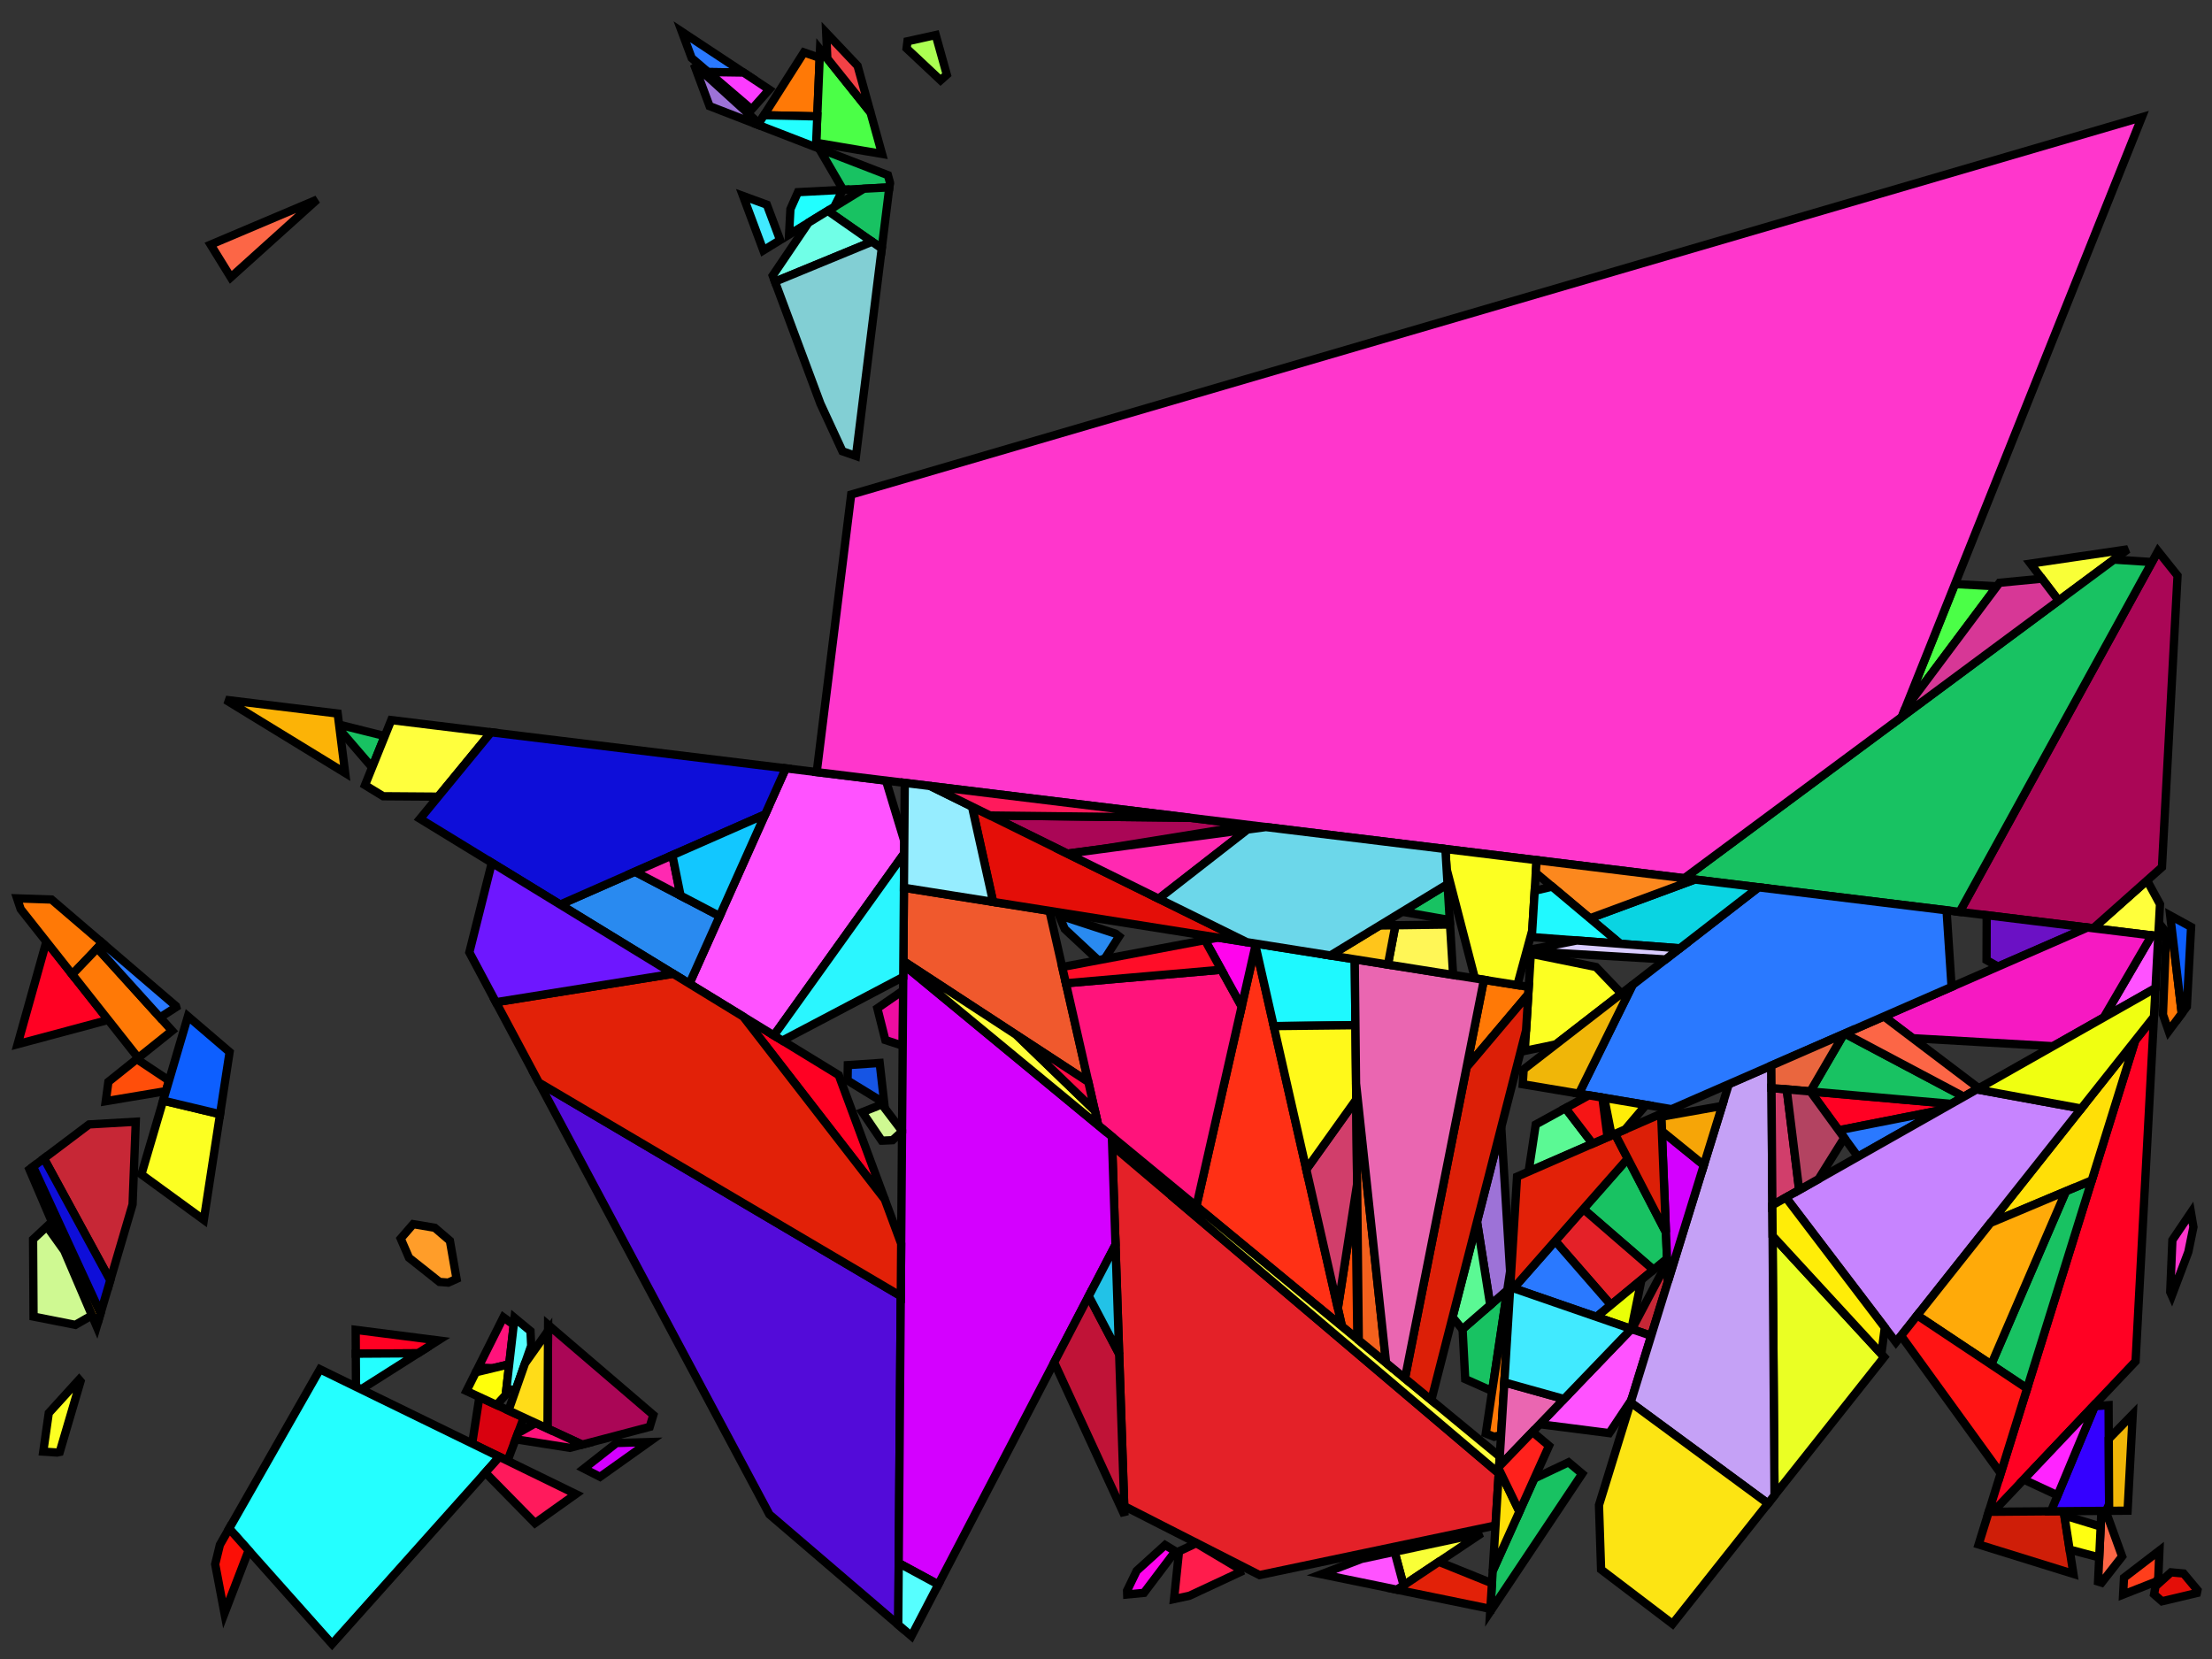 <?xml version="1.0" encoding="iso-8859-1" standalone="no"?>
<!DOCTYPE svg PUBLIC "-//W3C//DTD SVG 1.0//EN" "http://www.w3.org/TR/2001/REC-SVG-20010904/DTD/svg10.dtd">
<svg xmlns="http://www.w3.org/2000/svg" width="800" height="600">
<rect width="100%" height="100%" fill="#333333" stroke="none"/>
<path style="fill:rgb(0, 0, 0);fill-opacity:0.0;fill-rule:evenodd;stroke:rgb(0, 0, 0);stroke-width:0.0;" d="M 0, 600 L 800, 600 L 800, 0 L 0, 0 z "/>
<path style="fill:rgb(83, 11, 217);fill-opacity:1.0;fill-rule:evenodd;stroke:rgb(0, 0, 0);stroke-width:3.0;" d="M 325.777, 468.743 L 324.858, 587.616 L 278.269, 547.709 L 194.881, 391.521 z "/>
<path style="fill:rgb(255, 255, 59);fill-opacity:1.0;fill-rule:evenodd;stroke:rgb(0, 0, 0);stroke-width:3.0;" d="M 781.188, 327.012 L 780.57, 338.592 L 757.074, 335.718 L 776.517, 318.422 z "/>
<path style="fill:rgb(170, 6, 86);fill-opacity:1.0;fill-rule:evenodd;stroke:rgb(0, 0, 0);stroke-width:3.0;" d="M 236.287, 511.749 L 234.979, 516.044 L 210.536, 522.461 L 198.005, 516.653 L 198.231, 479.152 z "/>
<path style="fill:rgb(170, 6, 86);fill-opacity:1.0;fill-rule:evenodd;stroke:rgb(0, 0, 0);stroke-width:3.0;" d="M 430.342, 295.755 L 452.164, 298.424 L 399.208, 306.973 L 386.034, 308.738 L 358.045, 294.932 z "/>
<path style="fill:rgb(170, 6, 86);fill-opacity:1.0;fill-rule:evenodd;stroke:rgb(0, 0, 0);stroke-width:3.0;" d="M 787.536, 208.189 L 781.903, 313.631 L 757.074, 335.718 L 708.724, 329.804 L 780.469, 199.339 z "/>
<path style="fill:rgb(255, 1, 35);fill-opacity:1.0;fill-rule:evenodd;stroke:rgb(0, 0, 0);stroke-width:3.0;" d="M 303.339, 388.824 L 319.993, 433.776 L 268.812, 367.69 z "/>
<path style="fill:rgb(255, 1, 35);fill-opacity:1.0;fill-rule:evenodd;stroke:rgb(0, 0, 0);stroke-width:3.0;" d="M 39.141, 368.866 L 6.372, 377.647 L 16.765, 340.546 z "/>
<path style="fill:rgb(255, 1, 35);fill-opacity:1.0;fill-rule:evenodd;stroke:rgb(0, 0, 0);stroke-width:3.0;" d="M 705.687, 399.231 L 701.541, 401.58 L 665.003, 408.79 L 654.766, 394.739 z "/>
<path style="fill:rgb(255, 1, 35);fill-opacity:1.0;fill-rule:evenodd;stroke:rgb(0, 0, 0);stroke-width:3.0;" d="M 158.493, 484.778 L 151.158, 489.432 L 128.68, 489.578 L 128.632, 480.961 z "/>
<path style="fill:rgb(255, 1, 35);fill-opacity:1.0;fill-rule:evenodd;stroke:rgb(0, 0, 0);stroke-width:3.0;" d="M 772.357, 492.344 L 720.841, 546.749 L 719.264, 546.762 L 772.236, 376.287 L 779.013, 367.741 z "/>
<path style="fill:rgb(255, 78, 10);fill-opacity:1.0;fill-rule:evenodd;stroke:rgb(0, 0, 0);stroke-width:3.0;" d="M 490.905, 484.304 L 485.345, 479.717 L 483.854, 473.152 L 490.224, 432.01 z "/>
<path style="fill:rgb(255, 78, 10);fill-opacity:1.0;fill-rule:evenodd;stroke:rgb(0, 0, 0);stroke-width:3.0;" d="M 61.131, 390.8 L 60.008, 394.617 L 38.243, 398.268 L 39.198, 391.256 L 49.459, 383.028 z "/>
<path style="fill:rgb(249, 255, 55);fill-opacity:1.0;fill-rule:evenodd;stroke:rgb(0, 0, 0);stroke-width:3.0;" d="M 507.628, 573.364 L 504.375, 561.244 L 535.86, 554.502 z "/>
<path style="fill:rgb(249, 255, 55);fill-opacity:1.0;fill-rule:evenodd;stroke:rgb(0, 0, 0);stroke-width:3.0;" d="M 744.541, 217.222 L 734.36, 203.841 L 769.563, 198.667 z "/>
<path style="fill:rgb(217, 1, 15);fill-opacity:1.0;fill-rule:evenodd;stroke:rgb(0, 0, 0);stroke-width:3.0;" d="M 189.44, 512.684 L 183.563, 528.312 L 170.766, 522.069 L 173.385, 505.243 z "/>
<path style="fill:rgb(24, 194, 98);fill-opacity:1.0;fill-rule:evenodd;stroke:rgb(0, 0, 0);stroke-width:3.0;" d="M 778.3, 203.284 L 708.724, 329.804 L 609.142, 317.624 L 764.547, 202.387 z "/>
<path style="fill:rgb(24, 194, 98);fill-opacity:1.0;fill-rule:evenodd;stroke:rgb(0, 0, 0);stroke-width:3.0;" d="M 321.129, 63.352 L 321.861, 65.989 L 321.639, 67.772 L 304.927, 68.647 L 296.507, 54.199 L 296.977, 54.002 z "/>
<path style="fill:rgb(24, 194, 98);fill-opacity:1.0;fill-rule:evenodd;stroke:rgb(0, 0, 0);stroke-width:3.0;" d="M 318.895, 89.868 L 299.379, 76.247 L 312.397, 68.256 L 321.639, 67.772 z "/>
<path style="fill:rgb(24, 194, 98);fill-opacity:1.0;fill-rule:evenodd;stroke:rgb(0, 0, 0);stroke-width:3.0;" d="M 524.32, 332.754 L 507.136, 329.737 L 523.522, 319.755 z "/>
<path style="fill:rgb(24, 194, 98);fill-opacity:1.0;fill-rule:evenodd;stroke:rgb(0, 0, 0);stroke-width:3.0;" d="M 733.125, 502.157 L 720.145, 493.518 L 747.185, 430.81 L 756.513, 426.886 z "/>
<path style="fill:rgb(24, 194, 98);fill-opacity:1.0;fill-rule:evenodd;stroke:rgb(0, 0, 0);stroke-width:3.0;" d="M 139.173, 266.197 L 134.59, 277.55 L 122.861, 263.909 L 122.631, 262.074 z "/>
<path style="fill:rgb(24, 194, 98);fill-opacity:1.0;fill-rule:evenodd;stroke:rgb(0, 0, 0);stroke-width:3.0;" d="M 572.219, 533.001 L 538.951, 582.86 L 539.86, 568.137 L 554.909, 534.71 L 567.291, 528.852 z "/>
<path style="fill:rgb(24, 194, 98);fill-opacity:1.0;fill-rule:evenodd;stroke:rgb(0, 0, 0);stroke-width:3.0;" d="M 602.516, 445.685 L 602.902, 455.194 L 598.01, 459.238 L 572.629, 437.264 L 588.698, 419.021 z "/>
<path style="fill:rgb(24, 194, 98);fill-opacity:1.0;fill-rule:evenodd;stroke:rgb(0, 0, 0);stroke-width:3.0;" d="M 710.267, 396.636 L 705.687, 399.231 L 654.731, 394.736 L 666.858, 373.933 L 667.191, 373.788 z "/>
<path style="fill:rgb(24, 194, 98);fill-opacity:1.0;fill-rule:evenodd;stroke:rgb(0, 0, 0);stroke-width:3.0;" d="M 540.041, 500.537 L 539.389, 502.973 L 529.912, 498.757 L 528.963, 480.67 L 545.122, 466.622 z "/>
<path style="fill:rgb(199, 39, 54);fill-opacity:1.0;fill-rule:evenodd;stroke:rgb(0, 0, 0);stroke-width:3.0;" d="M 603.238, 463.461 L 597.178, 483.109 L 590.189, 480.695 L 602.956, 456.514 z "/>
<path style="fill:rgb(199, 39, 54);fill-opacity:1.0;fill-rule:evenodd;stroke:rgb(0, 0, 0);stroke-width:3.0;" d="M 47.948, 435.605 L 39.872, 463.055 L 15.883, 418.973 L 32.209, 406.661 L 49.099, 405.685 z "/>
<path style="fill:rgb(255, 48, 21);fill-opacity:1.0;fill-rule:evenodd;stroke:rgb(0, 0, 0);stroke-width:3.0;" d="M 485.345, 479.717 L 432.683, 436.269 L 454.058, 341.981 z "/>
<path style="fill:rgb(234, 255, 36);fill-opacity:1.0;fill-rule:evenodd;stroke:rgb(0, 0, 0);stroke-width:3.0;" d="M 681.436, 490.792 L 641.775, 540.809 L 641.079, 446.981 z "/>
<path style="fill:rgb(207, 30, 8);fill-opacity:1.0;fill-rule:evenodd;stroke:rgb(0, 0, 0);stroke-width:3.0;" d="M 749.875, 569.222 L 715.592, 558.58 L 719.264, 546.762 L 746.363, 546.543 z "/>
<path style="fill:rgb(255, 121, 6);fill-opacity:1.0;fill-rule:evenodd;stroke:rgb(0, 0, 0);stroke-width:3.0;" d="M 18.654, 325.332 L 37.001, 341.047 L 26.134, 352.403 L 7.478, 328.792 L 6.178, 324.906 z "/>
<path style="fill:rgb(255, 121, 6);fill-opacity:1.0;fill-rule:evenodd;stroke:rgb(0, 0, 0);stroke-width:3.0;" d="M 62.24, 372.78 L 49.993, 382.6 L 26.134, 352.403 L 35.205, 342.924 z "/>
<path style="fill:rgb(255, 121, 6);fill-opacity:1.0;fill-rule:evenodd;stroke:rgb(0, 0, 0);stroke-width:3.0;" d="M 552.896, 356.936 L 552.733, 359.583 L 530.403, 386.01 L 536.672, 354.361 z "/>
<path style="fill:rgb(255, 121, 6);fill-opacity:1.0;fill-rule:evenodd;stroke:rgb(0, 0, 0);stroke-width:3.0;" d="M 296.449, 20.918 L 295.573, 42.108 L 276.296, 41.674 L 290.746, 18.95 z "/>
<path style="fill:rgb(255, 121, 6);fill-opacity:1.0;fill-rule:evenodd;stroke:rgb(0, 0, 0);stroke-width:3.0;" d="M 785.992, 340.538 L 789.06, 366.543 L 784.338, 372.911 L 782.263, 366.945 L 783.457, 337.27 z "/>
<path style="fill:rgb(255, 121, 6);fill-opacity:1.0;fill-rule:evenodd;stroke:rgb(0, 0, 0);stroke-width:3.0;" d="M 542.895, 518.971 L 540.397, 519.632 L 537.36, 518.429 L 546.829, 455.232 z "/>
<path style="fill:rgb(107, 17, 197);fill-opacity:1.0;fill-rule:evenodd;stroke:rgb(0, 0, 0);stroke-width:3.0;" d="M 754.959, 335.459 L 722.602, 349.59 L 718.465, 347.232 L 718.508, 331.001 z "/>
<path style="fill:rgb(30, 249, 255);fill-opacity:1.0;fill-rule:evenodd;stroke:rgb(0, 0, 0);stroke-width:3.0;" d="M 489.957, 346.946 L 490.21, 370.781 L 460.674, 371.104 L 453.886, 341.221 z "/>
<path style="fill:rgb(75, 255, 71);fill-opacity:1.0;fill-rule:evenodd;stroke:rgb(0, 0, 0);stroke-width:3.0;" d="M 722.185, 212.052 L 688.896, 256.58 L 707.046, 211.231 z "/>
<path style="fill:rgb(75, 255, 71);fill-opacity:1.0;fill-rule:evenodd;stroke:rgb(0, 0, 0);stroke-width:3.0;" d="M 314.831, 40.658 L 318.995, 55.663 L 295.18, 51.629 L 296.575, 17.867 z "/>
<path style="fill:rgb(240, 89, 45);fill-opacity:1.0;fill-rule:evenodd;stroke:rgb(0, 0, 0);stroke-width:3.0;" d="M 379.544, 329.422 L 393.613, 391.308 L 326.714, 347.583 L 326.919, 321.07 z "/>
<path style="fill:rgb(252, 179, 6);fill-opacity:1.0;fill-rule:evenodd;stroke:rgb(0, 0, 0);stroke-width:3.0;" d="M 122.126, 258.057 L 124.829, 279.556 L 81.61, 253.102 z "/>
<path style="fill:rgb(255, 82, 255);fill-opacity:1.0;fill-rule:evenodd;stroke:rgb(0, 0, 0);stroke-width:3.0;" d="M 597.178, 483.109 L 590.019, 506.324 L 582.024, 518.307 L 556.887, 515.082 L 590.005, 480.631 z "/>
<path style="fill:rgb(255, 82, 255);fill-opacity:1.0;fill-rule:evenodd;stroke:rgb(0, 0, 0);stroke-width:3.0;" d="M 507.628, 573.364 L 505.263, 574.943 L 477.914, 569.331 L 492.42, 563.803 L 504.375, 561.244 z "/>
<path style="fill:rgb(255, 82, 255);fill-opacity:1.0;fill-rule:evenodd;stroke:rgb(0, 0, 0);stroke-width:3.0;" d="M 320.433, 282.312 L 327.049, 304.165 L 327.015, 308.669 L 279.887, 374.469 L 249.334, 355.767 L 284.185, 277.879 z "/>
<path style="fill:rgb(255, 82, 255);fill-opacity:1.0;fill-rule:evenodd;stroke:rgb(0, 0, 0);stroke-width:3.0;" d="M 780.57, 338.592 L 779.567, 357.375 L 760.852, 367.978 L 778.185, 338.3 z "/>
<path style="fill:rgb(246, 25, 194);fill-opacity:1.0;fill-rule:evenodd;stroke:rgb(0, 0, 0);stroke-width:3.0;" d="M 778.185, 338.3 L 760.852, 367.978 L 742.487, 378.382 L 691.761, 375.482 L 681.357, 367.602 L 754.959, 335.459 z "/>
<path style="fill:rgb(197, 161, 246);fill-opacity:1.0;fill-rule:evenodd;stroke:rgb(0, 0, 0);stroke-width:3.0;" d="M 641.775, 540.809 L 639.425, 543.772 L 589.744, 507.214 L 625.243, 392.107 L 640.623, 385.391 z "/>
<path style="fill:rgb(228, 33, 40);fill-opacity:1.0;fill-rule:evenodd;stroke:rgb(0, 0, 0);stroke-width:3.0;" d="M 598.01, 459.238 L 582.623, 471.955 L 562.455, 448.813 L 572.629, 437.264 z "/>
<path style="fill:rgb(228, 33, 40);fill-opacity:1.0;fill-rule:evenodd;stroke:rgb(0, 0, 0);stroke-width:3.0;" d="M 542.039, 532.842 L 540.874, 551.709 L 455.524, 569.647 L 406.601, 544.718 L 402.234, 414.29 z "/>
<path style="fill:rgb(157, 114, 215);fill-opacity:1.0;fill-rule:evenodd;stroke:rgb(0, 0, 0);stroke-width:3.0;" d="M 274.447, 44.581 L 274.091, 45.142 L 256.63, 38.383 L 250.983, 23.224 z "/>
<path style="fill:rgb(157, 114, 215);fill-opacity:1.0;fill-rule:evenodd;stroke:rgb(0, 0, 0);stroke-width:3.0;" d="M 546.147, 459.786 L 545.122, 466.622 L 538.956, 471.982 L 534.186, 441.856 L 542.952, 407.648 z "/>
<path style="fill:rgb(255, 54, 204);fill-opacity:1.0;fill-rule:evenodd;stroke:rgb(0, 0, 0);stroke-width:3.0;" d="M 687.812, 259.288 L 609.142, 317.624 L 295.375, 279.247 L 307.842, 178.867 L 774.621, 42.393 z "/>
<path style="fill:rgb(255, 54, 204);fill-opacity:1.0;fill-rule:evenodd;stroke:rgb(0, 0, 0);stroke-width:3.0;" d="M 793.288, 443.773 L 791.443, 452.779 L 785.474, 468.587 L 784.89, 467.28 L 785.675, 448.483 L 792.393, 438.539 z "/>
<path style="fill:rgb(36, 255, 255);fill-opacity:1.0;fill-rule:evenodd;stroke:rgb(0, 0, 0);stroke-width:3.0;" d="M 295.573, 42.108 L 295.112, 53.28 L 274.091, 45.142 L 276.296, 41.674 z "/>
<path style="fill:rgb(36, 255, 255);fill-opacity:1.0;fill-rule:evenodd;stroke:rgb(0, 0, 0);stroke-width:3.0;" d="M 130.601, 502.474 L 128.748, 501.57 L 128.68, 489.578 L 151.158, 489.432 z "/>
<path style="fill:rgb(36, 255, 255);fill-opacity:1.0;fill-rule:evenodd;stroke:rgb(0, 0, 0);stroke-width:3.0;" d="M 180.625, 526.879 L 120.097, 594.588 L 82.88, 552.824 L 115.725, 495.216 z "/>
<path style="fill:rgb(237, 13, 161);fill-opacity:1.0;fill-rule:evenodd;stroke:rgb(0, 0, 0);stroke-width:3.0;" d="M 326.477, 378.203 L 320.197, 376.149 L 317.308, 364.658 L 326.632, 358.205 z "/>
<path style="fill:rgb(215, 55, 150);fill-opacity:1.0;fill-rule:evenodd;stroke:rgb(0, 0, 0);stroke-width:3.0;" d="M 744.541, 217.222 L 687.812, 259.288 L 688.896, 256.58 L 723.146, 210.766 L 738.499, 209.281 z "/>
<path style="fill:rgb(172, 255, 82);fill-opacity:1.0;fill-rule:evenodd;stroke:rgb(0, 0, 0);stroke-width:3.0;" d="M 342.429, 27.013 L 340.168, 29.021 L 327.884, 17.492 L 328.202, 14.931 L 338.426, 12.673 z "/>
<path style="fill:rgb(255, 255, 61);fill-opacity:1.0;fill-rule:evenodd;stroke:rgb(0, 0, 0);stroke-width:3.0;" d="M 177.602, 264.842 L 158.48, 288.119 L 138.58, 287.973 L 132.007, 283.95 L 141.503, 260.427 z "/>
<path style="fill:rgb(255, 255, 61);fill-opacity:1.0;fill-rule:evenodd;stroke:rgb(0, 0, 0);stroke-width:3.0;" d="M 542.412, 526.799 L 542.039, 532.842 L 425.307, 433.856 L 428.38, 432.718 z "/>
<path style="fill:rgb(41, 138, 240);fill-opacity:1.0;fill-rule:evenodd;stroke:rgb(0, 0, 0);stroke-width:3.0;" d="M 260.273, 331.32 L 249.334, 355.767 L 202.593, 327.156 L 229.638, 315.258 z "/>
<path style="fill:rgb(41, 138, 240);fill-opacity:1.0;fill-rule:evenodd;stroke:rgb(0, 0, 0);stroke-width:3.0;" d="M 403.454, 337.673 L 404.735, 338.656 L 399.483, 346.844 L 397.184, 347.277 L 385.073, 335.973 L 382.995, 330.994 z "/>
<path style="fill:rgb(252, 255, 34);fill-opacity:1.0;fill-rule:evenodd;stroke:rgb(0, 0, 0);stroke-width:3.0;" d="M 577.22, 349.731 L 586.423, 359.336 L 562.706, 377.712 L 551.469, 380.058 L 553.636, 344.94 z "/>
<path style="fill:rgb(252, 255, 34);fill-opacity:1.0;fill-rule:evenodd;stroke:rgb(0, 0, 0);stroke-width:3.0;" d="M 79.586, 402.961 L 73.71, 441.193 L 51.143, 424.748 L 58.999, 398.046 z "/>
<path style="fill:rgb(252, 255, 34);fill-opacity:1.0;fill-rule:evenodd;stroke:rgb(0, 0, 0);stroke-width:3.0;" d="M 555.726, 311.091 L 554.158, 336.488 L 548.761, 356.28 L 533.422, 353.845 L 523.185, 314.256 L 522.743, 307.057 z "/>
<path style="fill:rgb(252, 255, 34);fill-opacity:1.0;fill-rule:evenodd;stroke:rgb(0, 0, 0);stroke-width:3.0;" d="M 29.122, 499.589 L 21.615, 525.105 L 20.579, 525.324 L 15.645, 525.002 L 17.637, 511.035 L 28.602, 498.978 z "/>
<path style="fill:rgb(255, 157, 41);fill-opacity:1.0;fill-rule:evenodd;stroke:rgb(0, 0, 0);stroke-width:3.0;" d="M 157.241, 444.041 L 162.711, 448.726 L 165.125, 462.522 L 162.139, 463.871 L 158.936, 463.626 L 147.917, 454.875 L 144.916, 447.939 L 149.434, 442.725 z "/>
<path style="fill:rgb(255, 19, 123);fill-opacity:1.0;fill-rule:evenodd;stroke:rgb(0, 0, 0);stroke-width:3.0;" d="M 449.065, 364.004 L 432.683, 436.269 L 397.174, 406.972 L 385.497, 355.608 L 441.716, 350.718 z "/>
<path style="fill:rgb(255, 19, 123);fill-opacity:1.0;fill-rule:evenodd;stroke:rgb(0, 0, 0);stroke-width:3.0;" d="M 185.799, 479.126 L 184.16, 493.404 L 178.289, 494.817 L 172.951, 494.58 L 182.049, 476.419 z "/>
<path style="fill:rgb(255, 19, 123);fill-opacity:1.0;fill-rule:evenodd;stroke:rgb(0, 0, 0);stroke-width:3.0;" d="M 210.536, 522.461 L 206.082, 523.63 L 186.489, 520.532 L 187.326, 518.307 L 193.713, 514.664 z "/>
<path style="fill:rgb(212, 0, 255);fill-opacity:1.0;fill-rule:evenodd;stroke:rgb(0, 0, 0);stroke-width:3.0;" d="M 402.126, 411.058 L 403.436, 450.183 L 339.353, 573.065 L 325.03, 565.317 L 326.704, 348.832 z "/>
<path style="fill:rgb(212, 0, 255);fill-opacity:1.0;fill-rule:evenodd;stroke:rgb(0, 0, 0);stroke-width:3.0;" d="M 217.018, 534.116 L 211.174, 531.138 L 222.962, 521.881 L 234.684, 521.541 z "/>
<path style="fill:rgb(212, 0, 255);fill-opacity:1.0;fill-rule:evenodd;stroke:rgb(0, 0, 0);stroke-width:3.0;" d="M 616.213, 421.388 L 603.238, 463.461 L 601.029, 409.066 z "/>
<path style="fill:rgb(255, 28, 76);fill-opacity:1.0;fill-rule:evenodd;stroke:rgb(0, 0, 0);stroke-width:3.0;" d="M 447.839, 567.173 L 448.409, 568.614 L 430.139, 577.139 L 424.604, 578.324 L 426.412, 561.056 L 432.656, 558.13 z "/>
<path style="fill:rgb(255, 168, 19);fill-opacity:1.0;fill-rule:evenodd;stroke:rgb(0, 0, 0);stroke-width:3.0;" d="M 36.376, 474.936 L 34.964, 479.737 L 10.65, 422.919 L 11.952, 421.937 z "/>
<path style="fill:rgb(14, 14, 217);fill-opacity:1.0;fill-rule:evenodd;stroke:rgb(0, 0, 0);stroke-width:3.0;" d="M 284.185, 277.879 L 276.73, 294.541 L 202.593, 327.156 L 151.901, 296.127 L 177.602, 264.842 z "/>
<path style="fill:rgb(14, 14, 217);fill-opacity:1.0;fill-rule:evenodd;stroke:rgb(0, 0, 0);stroke-width:3.0;" d="M 39.872, 463.055 L 36.376, 474.936 L 11.952, 421.937 L 15.883, 418.973 z "/>
<path style="fill:rgb(255, 255, 57);fill-opacity:1.0;fill-rule:evenodd;stroke:rgb(0, 0, 0);stroke-width:3.0;" d="M 367.664, 374.348 L 395.973, 401.692 L 397.174, 406.972 L 326.704, 348.832 L 326.714, 347.583 z "/>
<path style="fill:rgb(255, 11, 72);fill-opacity:1.0;fill-rule:evenodd;stroke:rgb(0, 0, 0);stroke-width:3.0;" d="M 393.613, 391.308 L 395.973, 401.692 L 367.664, 374.348 z "/>
<path style="fill:rgb(91, 249, 148);fill-opacity:1.0;fill-rule:evenodd;stroke:rgb(0, 0, 0);stroke-width:3.0;" d="M 576, 413.612 L 552.848, 423.723 L 555.421, 406.686 L 566.176, 400.778 z "/>
<path style="fill:rgb(91, 249, 148);fill-opacity:1.0;fill-rule:evenodd;stroke:rgb(0, 0, 0);stroke-width:3.0;" d="M 538.956, 471.982 L 528.882, 480.74 L 525.339, 476.382 L 534.186, 441.856 z "/>
<path style="fill:rgb(255, 62, 27);fill-opacity:1.0;fill-rule:evenodd;stroke:rgb(0, 0, 0);stroke-width:3.0;" d="M 780.566, 570.79 L 779.807, 571.994 L 767.851, 576.692 L 768.177, 570.602 L 780.984, 560.779 z "/>
<path style="fill:rgb(252, 102, 70);fill-opacity:1.0;fill-rule:evenodd;stroke:rgb(0, 0, 0);stroke-width:3.0;" d="M 767.497, 562.902 L 760.08, 572.39 L 758.798, 571.992 L 760.006, 546.432 L 761.536, 546.42 z "/>
<path style="fill:rgb(252, 102, 70);fill-opacity:1.0;fill-rule:evenodd;stroke:rgb(0, 0, 0);stroke-width:3.0;" d="M 715.657, 393.582 L 710.267, 396.636 L 667.191, 373.788 L 681.357, 367.602 z "/>
<path style="fill:rgb(252, 102, 70);fill-opacity:1.0;fill-rule:evenodd;stroke:rgb(0, 0, 0);stroke-width:3.0;" d="M 83.467, 100.301 L 76.17, 88.477 L 114.691, 72.172 z "/>
<path style="fill:rgb(42, 121, 255);fill-opacity:1.0;fill-rule:evenodd;stroke:rgb(0, 0, 0);stroke-width:3.0;" d="M 63.64, 363.866 L 63.74, 364.211 L 57.894, 367.98 L 35.205, 342.924 L 37.001, 341.047 z "/>
<path style="fill:rgb(42, 121, 255);fill-opacity:1.0;fill-rule:evenodd;stroke:rgb(0, 0, 0);stroke-width:3.0;" d="M 671.96, 418.339 L 665.003, 408.79 L 701.541, 401.58 z "/>
<path style="fill:rgb(42, 121, 255);fill-opacity:1.0;fill-rule:evenodd;stroke:rgb(0, 0, 0);stroke-width:3.0;" d="M 703.995, 329.226 L 705.817, 356.92 L 604.536, 401.15 L 571.031, 395.534 L 590.458, 356.21 L 636.018, 320.911 z "/>
<path style="fill:rgb(42, 121, 255);fill-opacity:1.0;fill-rule:evenodd;stroke:rgb(0, 0, 0);stroke-width:3.0;" d="M 582.623, 471.955 L 577.395, 476.276 L 547.393, 465.912 L 562.455, 448.813 z "/>
<path style="fill:rgb(42, 121, 255);fill-opacity:1.0;fill-rule:evenodd;stroke:rgb(0, 0, 0);stroke-width:3.0;" d="M 268.911, 26.242 L 256.076, 26.06 L 250.152, 20.991 L 246.615, 11.499 z "/>
<path style="fill:rgb(226, 33, 8);fill-opacity:1.0;fill-rule:evenodd;stroke:rgb(0, 0, 0);stroke-width:3.0;" d="M 268.812, 367.69 L 319.993, 433.776 L 325.923, 449.783 L 325.777, 468.743 L 194.881, 391.521 L 179.364, 362.457 L 243.461, 352.172 z "/>
<path style="fill:rgb(226, 33, 8);fill-opacity:1.0;fill-rule:evenodd;stroke:rgb(0, 0, 0);stroke-width:3.0;" d="M 588.698, 419.021 L 547.393, 465.912 L 546.195, 465.498 L 548.661, 425.551 L 584.069, 410.088 z "/>
<path style="fill:rgb(226, 33, 8);fill-opacity:1.0;fill-rule:evenodd;stroke:rgb(0, 0, 0);stroke-width:3.0;" d="M 539.584, 572.608 L 539.013, 581.868 L 505.263, 574.943 L 520.369, 564.852 z "/>
<path style="fill:rgb(209, 62, 107);fill-opacity:1.0;fill-rule:evenodd;stroke:rgb(0, 0, 0);stroke-width:3.0;" d="M 646.193, 393.983 L 650.691, 430.388 L 640.997, 435.88 L 640.683, 393.497 z "/>
<path style="fill:rgb(209, 62, 107);fill-opacity:1.0;fill-rule:evenodd;stroke:rgb(0, 0, 0);stroke-width:3.0;" d="M 490.82, 428.16 L 483.854, 473.152 L 472.446, 422.929 L 490.496, 397.663 z "/>
<path style="fill:rgb(255, 249, 26);fill-opacity:1.0;fill-rule:evenodd;stroke:rgb(0, 0, 0);stroke-width:3.0;" d="M 490.496, 397.663 L 472.446, 422.929 L 460.674, 371.104 L 490.21, 370.781 z "/>
<path style="fill:rgb(255, 4, 237);fill-opacity:1.0;fill-rule:evenodd;stroke:rgb(0, 0, 0);stroke-width:3.0;" d="M 425.091, 561.033 L 413.732, 576.079 L 407.67, 576.654 L 407.624, 575.273 L 411.095, 568.101 L 421.373, 558.781 z "/>
<path style="fill:rgb(255, 4, 237);fill-opacity:1.0;fill-rule:evenodd;stroke:rgb(0, 0, 0);stroke-width:3.0;" d="M 453.886, 341.221 L 454.058, 341.981 L 449.065, 364.004 L 435.792, 340.008 L 440.571, 339.108 z "/>
<path style="fill:rgb(234, 102, 62);fill-opacity:1.0;fill-rule:evenodd;stroke:rgb(0, 0, 0);stroke-width:3.0;" d="M 654.731, 394.736 L 640.683, 393.497 L 640.623, 385.391 L 666.858, 373.933 z "/>
<path style="fill:rgb(252, 15, 6);fill-opacity:1.0;fill-rule:evenodd;stroke:rgb(0, 0, 0);stroke-width:3.0;" d="M 89.92, 560.724 L 81.191, 583.487 L 77.821, 565.722 L 79.528, 558.702 L 82.88, 552.824 z "/>
<path style="fill:rgb(255, 223, 7);fill-opacity:1.0;fill-rule:evenodd;stroke:rgb(0, 0, 0);stroke-width:3.0;" d="M 549.513, 546.695 L 539.86, 568.137 L 542.126, 531.431 z "/>
<path style="fill:rgb(255, 223, 7);fill-opacity:1.0;fill-rule:evenodd;stroke:rgb(0, 0, 0);stroke-width:3.0;" d="M 756.513, 426.886 L 719.901, 442.286 L 772.236, 376.287 z "/>
<path style="fill:rgb(246, 165, 7);fill-opacity:1.0;fill-rule:evenodd;stroke:rgb(0, 0, 0);stroke-width:3.0;" d="M 616.213, 421.388 L 601.029, 409.066 L 600.819, 403.888 L 622.817, 399.974 z "/>
<path style="fill:rgb(199, 132, 255);fill-opacity:1.0;fill-rule:evenodd;stroke:rgb(0, 0, 0);stroke-width:3.0;" d="M 752.709, 400.911 L 685.697, 485.419 L 645.898, 433.103 L 714.932, 393.993 z "/>
<path style="fill:rgb(240, 255, 17);fill-opacity:1.0;fill-rule:evenodd;stroke:rgb(0, 0, 0);stroke-width:3.0;" d="M 779.013, 367.741 L 752.709, 400.911 L 714.932, 393.993 L 779.567, 357.375 z "/>
<path style="fill:rgb(255, 255, 10);fill-opacity:1.0;fill-rule:evenodd;stroke:rgb(0, 0, 0);stroke-width:3.0;" d="M 182.889, 504.486 L 179.582, 508.114 L 168.698, 503.07 L 172.085, 496.309 L 184.16, 493.404 z "/>
<path style="fill:rgb(42, 246, 255);fill-opacity:1.0;fill-rule:evenodd;stroke:rgb(0, 0, 0);stroke-width:3.0;" d="M 326.669, 353.317 L 282.95, 376.344 L 279.887, 374.469 L 327.015, 308.669 z "/>
<path style="fill:rgb(52, 0, 255);fill-opacity:1.0;fill-rule:evenodd;stroke:rgb(0, 0, 0);stroke-width:3.0;" d="M 762.786, 544.031 L 761.714, 546.419 L 741.764, 546.58 L 757.604, 508.562 L 762.595, 508.213 z "/>
<path style="fill:rgb(13, 95, 255);fill-opacity:1.0;fill-rule:evenodd;stroke:rgb(0, 0, 0);stroke-width:3.0;" d="M 792.44, 335.25 L 790.905, 364.056 L 789.06, 366.543 L 784.879, 331.105 z "/>
<path style="fill:rgb(13, 95, 255);fill-opacity:1.0;fill-rule:evenodd;stroke:rgb(0, 0, 0);stroke-width:3.0;" d="M 83.04, 380.483 L 79.586, 402.961 L 58.999, 398.046 L 67.966, 367.571 z "/>
<path style="fill:rgb(228, 14, 8);fill-opacity:1.0;fill-rule:evenodd;stroke:rgb(0, 0, 0);stroke-width:3.0;" d="M 450.94, 340.754 L 359.175, 326.189 L 351.533, 291.72 z "/>
<path style="fill:rgb(228, 14, 8);fill-opacity:1.0;fill-rule:evenodd;stroke:rgb(0, 0, 0);stroke-width:3.0;" d="M 789.733, 569.077 L 794.744, 575.083 L 794.525, 576.131 L 781.909, 579.125 L 779.054, 576.608 L 779.563, 573.715 L 785.159, 568.658 z "/>
<path style="fill:rgb(255, 36, 255);fill-opacity:1.0;fill-rule:evenodd;stroke:rgb(0, 0, 0);stroke-width:3.0;" d="M 744.167, 540.812 L 731.89, 535.081 L 758.079, 507.423 z "/>
<path style="fill:rgb(86, 255, 255);fill-opacity:1.0;fill-rule:evenodd;stroke:rgb(0, 0, 0);stroke-width:3.0;" d="M 191.851, 481.389 L 192.119, 486.694 L 186.433, 502.914 L 183.156, 502.155 L 186.086, 476.617 z "/>
<path style="fill:rgb(86, 255, 255);fill-opacity:1.0;fill-rule:evenodd;stroke:rgb(0, 0, 0);stroke-width:3.0;" d="M 339.353, 573.065 L 329.632, 591.706 L 324.858, 587.616 L 325.03, 565.317 z "/>
<path style="fill:rgb(220, 31, 7);fill-opacity:1.0;fill-rule:evenodd;stroke:rgb(0, 0, 0);stroke-width:3.0;" d="M 551.928, 372.617 L 517.654, 506.372 L 508.121, 498.508 L 530.403, 386.01 L 552.733, 359.583 z "/>
<path style="fill:rgb(220, 31, 7);fill-opacity:1.0;fill-rule:evenodd;stroke:rgb(0, 0, 0);stroke-width:3.0;" d="M 602.516, 445.685 L 584.069, 410.088 L 600.774, 402.793 z "/>
<path style="fill:rgb(110, 23, 255);fill-opacity:1.0;fill-rule:evenodd;stroke:rgb(0, 0, 0);stroke-width:3.0;" d="M 243.461, 352.172 L 179.364, 362.457 L 169.745, 344.439 L 177.874, 312.025 z "/>
<path style="fill:rgb(150, 237, 255);fill-opacity:1.0;fill-rule:evenodd;stroke:rgb(0, 0, 0);stroke-width:3.0;" d="M 336.427, 284.268 L 351.533, 291.72 L 359.175, 326.189 L 326.919, 321.07 L 327.212, 283.141 z "/>
<path style="fill:rgb(255, 13, 40);fill-opacity:1.0;fill-rule:evenodd;stroke:rgb(0, 0, 0);stroke-width:3.0;" d="M 441.716, 350.718 L 385.497, 355.608 L 384.161, 349.729 L 435.792, 340.008 z "/>
<path style="fill:rgb(192, 19, 55);fill-opacity:1.0;fill-rule:evenodd;stroke:rgb(0, 0, 0);stroke-width:3.0;" d="M 404.758, 489.677 L 406.712, 548.042 L 381.25, 492.726 L 393.754, 468.748 z "/>
<path style="fill:rgb(34, 194, 231);fill-opacity:1.0;fill-rule:evenodd;stroke:rgb(0, 0, 0);stroke-width:3.0;" d="M 404.758, 489.677 L 393.754, 468.748 L 403.436, 450.183 z "/>
<path style="fill:rgb(240, 182, 8);fill-opacity:1.0;fill-rule:evenodd;stroke:rgb(0, 0, 0);stroke-width:3.0;" d="M 571.031, 395.534 L 550.724, 392.131 L 551.057, 386.737 L 590.458, 356.21 z "/>
<path style="fill:rgb(240, 182, 8);fill-opacity:1.0;fill-rule:evenodd;stroke:rgb(0, 0, 0);stroke-width:3.0;" d="M 769.472, 546.356 L 762.798, 546.41 L 762.66, 520.391 L 771.333, 511.512 z "/>
<path style="fill:rgb(255, 220, 24);fill-opacity:1.0;fill-rule:evenodd;stroke:rgb(0, 0, 0);stroke-width:3.0;" d="M 198.005, 516.653 L 183.907, 510.119 L 189.891, 493.05 L 198.218, 481.298 z "/>
<path style="fill:rgb(234, 255, 7);fill-opacity:1.0;fill-rule:evenodd;stroke:rgb(0, 0, 0);stroke-width:3.0;" d="M 590.035, 480.642 L 577.395, 476.276 L 593.661, 462.832 z "/>
<path style="fill:rgb(255, 237, 8);fill-opacity:1.0;fill-rule:evenodd;stroke:rgb(0, 0, 0);stroke-width:3.0;" d="M 681.66, 480.112 L 680.427, 489.697 L 641.079, 446.981 L 640.997, 435.88 L 645.898, 433.103 z "/>
<path style="fill:rgb(255, 237, 8);fill-opacity:1.0;fill-rule:evenodd;stroke:rgb(0, 0, 0);stroke-width:3.0;" d="M 595.313, 399.604 L 587.781, 408.467 L 582.86, 410.616 L 580.182, 397.068 z "/>
<path style="fill:rgb(179, 67, 97);fill-opacity:1.0;fill-rule:evenodd;stroke:rgb(0, 0, 0);stroke-width:3.0;" d="M 654.766, 394.739 L 667.009, 411.543 L 657.737, 426.397 L 650.691, 430.388 L 646.193, 393.983 z "/>
<path style="fill:rgb(255, 41, 177);fill-opacity:1.0;fill-rule:evenodd;stroke:rgb(0, 0, 0);stroke-width:3.0;" d="M 419.061, 325.029 L 386.034, 308.738 L 451.178, 300.012 z "/>
<path style="fill:rgb(255, 41, 177);fill-opacity:1.0;fill-rule:evenodd;stroke:rgb(0, 0, 0);stroke-width:3.0;" d="M 246.135, 323.907 L 229.638, 315.258 L 243.178, 309.302 z "/>
<path style="fill:rgb(18, 199, 255);fill-opacity:1.0;fill-rule:evenodd;stroke:rgb(0, 0, 0);stroke-width:3.0;" d="M 260.273, 331.32 L 246.135, 323.907 L 243.178, 309.302 L 276.73, 294.541 z "/>
<path style="fill:rgb(255, 26, 92);fill-opacity:1.0;fill-rule:evenodd;stroke:rgb(0, 0, 0);stroke-width:3.0;" d="M 430.342, 295.755 L 358.045, 294.932 L 336.427, 284.268 z "/>
<path style="fill:rgb(255, 26, 92);fill-opacity:1.0;fill-rule:evenodd;stroke:rgb(0, 0, 0);stroke-width:3.0;" d="M 208.251, 540.357 L 193.488, 550.867 L 175.525, 532.584 L 180.625, 526.879 z "/>
<path style="fill:rgb(10, 212, 226);fill-opacity:1.0;fill-rule:evenodd;stroke:rgb(0, 0, 0);stroke-width:3.0;" d="M 636.018, 320.911 L 607.54, 342.976 L 585.984, 341.339 L 575.002, 332.122 L 612.952, 318.09 z "/>
<path style="fill:rgb(252, 136, 30);fill-opacity:1.0;fill-rule:evenodd;stroke:rgb(0, 0, 0);stroke-width:3.0;" d="M 612.952, 318.09 L 575.002, 332.122 L 555.441, 315.703 L 555.726, 311.091 z "/>
<path style="fill:rgb(243, 97, 29);fill-opacity:1.0;fill-rule:evenodd;stroke:rgb(0, 0, 0);stroke-width:3.0;" d="M 501.301, 492.881 L 491.422, 484.73 L 490.434, 391.853 z "/>
<path style="fill:rgb(234, 102, 177);fill-opacity:1.0;fill-rule:evenodd;stroke:rgb(0, 0, 0);stroke-width:3.0;" d="M 565.645, 505.971 L 542.191, 530.37 L 544.068, 499.955 z "/>
<path style="fill:rgb(234, 102, 177);fill-opacity:1.0;fill-rule:evenodd;stroke:rgb(0, 0, 0);stroke-width:3.0;" d="M 536.672, 354.361 L 508.121, 498.508 L 501.301, 492.881 L 490.434, 391.853 L 489.957, 346.946 z "/>
<path style="fill:rgb(255, 170, 9);fill-opacity:1.0;fill-rule:evenodd;stroke:rgb(0, 0, 0);stroke-width:3.0;" d="M 720.145, 493.518 L 693.393, 475.713 L 719.901, 442.286 L 747.185, 430.81 z "/>
<path style="fill:rgb(255, 20, 20);fill-opacity:1.0;fill-rule:evenodd;stroke:rgb(0, 0, 0);stroke-width:3.0;" d="M 733.125, 502.157 L 723.582, 532.868 L 687.546, 483.088 L 693.393, 475.713 z "/>
<path style="fill:rgb(65, 234, 255);fill-opacity:1.0;fill-rule:evenodd;stroke:rgb(0, 0, 0);stroke-width:3.0;" d="M 277.342, 74.025 L 282.152, 86.823 L 276.067, 90.559 L 268.733, 70.872 z "/>
<path style="fill:rgb(65, 234, 255);fill-opacity:1.0;fill-rule:evenodd;stroke:rgb(0, 0, 0);stroke-width:3.0;" d="M 590.005, 480.631 L 565.645, 505.971 L 544.068, 499.955 L 546.195, 465.498 z "/>
<path style="fill:rgb(255, 33, 28);fill-opacity:1.0;fill-rule:evenodd;stroke:rgb(0, 0, 0);stroke-width:3.0;" d="M 560.225, 522.902 L 549.513, 546.695 L 542.126, 531.431 L 542.191, 530.37 L 554.225, 517.851 z "/>
<path style="fill:rgb(33, 255, 255);fill-opacity:1.0;fill-rule:evenodd;stroke:rgb(0, 0, 0);stroke-width:3.0;" d="M 301.724, 74.808 L 285.373, 84.846 L 285.863, 75.624 L 288.587, 69.503 L 304.805, 68.653 z "/>
<path style="fill:rgb(255, 246, 86);fill-opacity:1.0;fill-rule:evenodd;stroke:rgb(0, 0, 0);stroke-width:3.0;" d="M 525.538, 352.594 L 501.966, 348.853 L 504.66, 334.638 L 524.419, 334.364 z "/>
<path style="fill:rgb(255, 197, 27);fill-opacity:1.0;fill-rule:evenodd;stroke:rgb(0, 0, 0);stroke-width:3.0;" d="M 501.966, 348.853 L 481.173, 345.552 L 498.961, 334.717 L 504.66, 334.638 z "/>
<path style="fill:rgb(255, 255, 17);fill-opacity:1.0;fill-rule:evenodd;stroke:rgb(0, 0, 0);stroke-width:3.0;" d="M 759.738, 552.096 L 759.211, 563.252 L 748.514, 560.435 L 746.603, 548.095 z "/>
<path style="fill:rgb(108, 215, 234);fill-opacity:1.0;fill-rule:evenodd;stroke:rgb(0, 0, 0);stroke-width:3.0;" d="M 522.743, 307.057 L 523.522, 319.755 L 481.173, 345.552 L 450.94, 340.754 L 419.061, 325.029 L 451.178, 300.012 L 457.844, 299.119 z "/>
<path style="fill:rgb(22, 85, 228);fill-opacity:1.0;fill-rule:evenodd;stroke:rgb(0, 0, 0);stroke-width:3.0;" d="M 319.791, 398.894 L 306.526, 390.775 L 306.627, 385.213 L 318.149, 384.43 z "/>
<path style="fill:rgb(32, 249, 255);fill-opacity:1.0;fill-rule:evenodd;stroke:rgb(0, 0, 0);stroke-width:3.0;" d="M 585.984, 341.339 L 554.009, 338.911 L 555.042, 322.168 L 561.354, 320.666 z "/>
<path style="fill:rgb(207, 249, 146);fill-opacity:1.0;fill-rule:evenodd;stroke:rgb(0, 0, 0);stroke-width:3.0;" d="M 23.233, 452.325 L 33.244, 475.719 L 27.254, 479.154 L 12.13, 476.157 L 11.961, 448.217 L 16.955, 443.552 z "/>
<path style="fill:rgb(207, 249, 146);fill-opacity:1.0;fill-rule:evenodd;stroke:rgb(0, 0, 0);stroke-width:3.0;" d="M 326.239, 409.023 L 326.237, 409.238 L 322.802, 412.36 L 319.06, 412.537 L 318.886, 412.534 L 311.874, 402.228 L 318.938, 399.41 z "/>
<path style="fill:rgb(112, 255, 231);fill-opacity:1.0;fill-rule:evenodd;stroke:rgb(0, 0, 0);stroke-width:3.0;" d="M 315.379, 87.415 L 280.281, 101.871 L 279.461, 99.67 L 292.403, 80.53 L 299.379, 76.247 z "/>
<path style="fill:rgb(252, 59, 255);fill-opacity:1.0;fill-rule:evenodd;stroke:rgb(0, 0, 0);stroke-width:3.0;" d="M 268.911, 26.242 L 278.214, 32.394 L 271.848, 39.556 L 256.076, 26.06 z "/>
<path style="fill:rgb(246, 21, 21);fill-opacity:1.0;fill-rule:evenodd;stroke:rgb(0, 0, 0);stroke-width:3.0;" d="M 579.512, 396.956 L 581.385, 411.261 L 576, 413.612 L 566.176, 400.778 L 574.625, 396.137 z "/>
<path style="fill:rgb(217, 204, 255);fill-opacity:1.0;fill-rule:evenodd;stroke:rgb(0, 0, 0);stroke-width:3.0;" d="M 607.54, 342.976 L 602.361, 346.988 L 553.689, 344.087 L 553.733, 343.376 L 570.302, 340.148 z "/>
<path style="fill:rgb(243, 65, 70);fill-opacity:1.0;fill-rule:evenodd;stroke:rgb(0, 0, 0);stroke-width:3.0;" d="M 310.155, 23.806 L 314.831, 40.658 L 299.212, 21.159 L 298.802, 11.834 z "/>
<path style="fill:rgb(130, 207, 212);fill-opacity:1.0;fill-rule:evenodd;stroke:rgb(0, 0, 0);stroke-width:3.0;" d="M 318.895, 89.868 L 309.575, 164.914 L 304.676, 163.204 L 296.715, 145.987 L 280.281, 101.871 L 315.379, 87.415 z "/>
<path style="fill:rgb(252, 228, 19);fill-opacity:1.0;fill-rule:evenodd;stroke:rgb(0, 0, 0);stroke-width:3.0;" d="M 639.425, 543.772 L 604.9, 587.31 L 579.054, 567.648 L 578.293, 544.345 L 589.744, 507.214 z "/>
</svg>